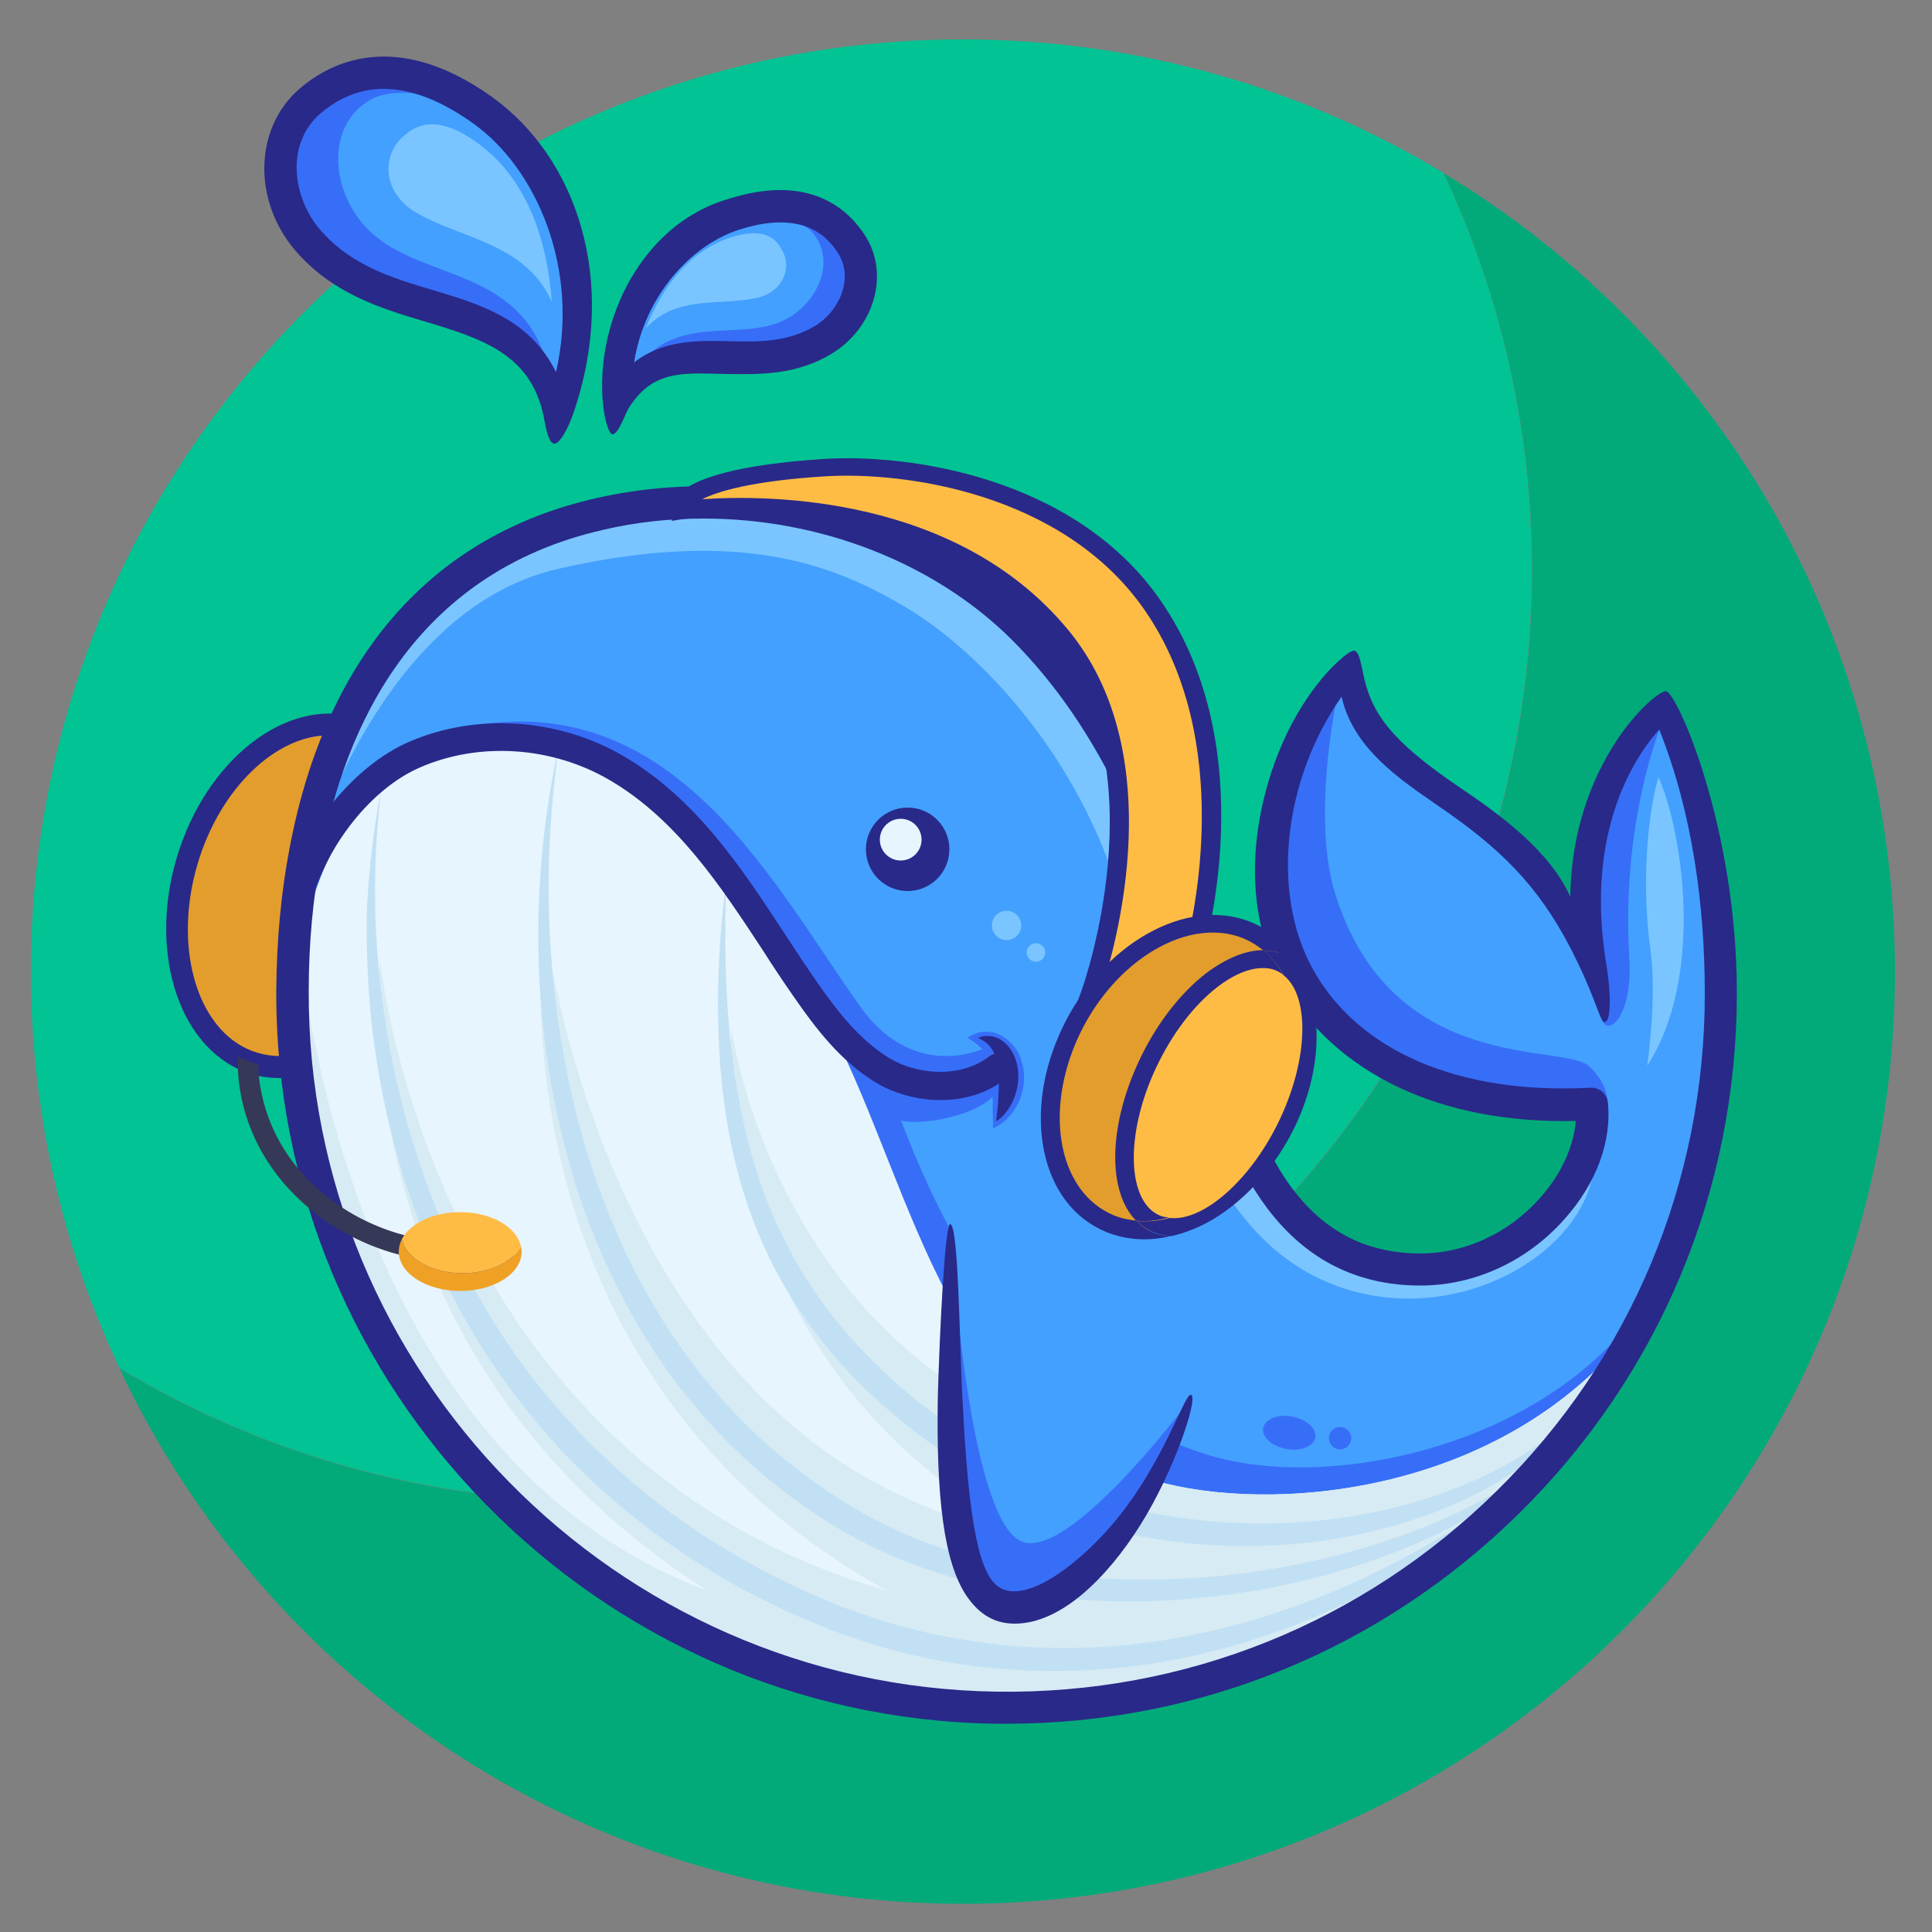 <?xml version="1.0" encoding="utf-8"?>
<!-- Generator: Adobe Illustrator 23.0.3, SVG Export Plug-In . SVG Version: 6.00 Build 0)  -->
<svg version="1.1" id="OBJECT" xmlns="http://www.w3.org/2000/svg" xmlns:xlink="http://www.w3.org/1999/xlink" x="0px" y="0px"
	 viewBox="0 0 50 50" style="enable-background:new 0 0 50 50;" xml:space="preserve">
<rect x="0" y="0" width="50" height="50" fill="#808080" stroke="none"/>
<style type="text/css">
	.st0{fill:#02AA7A;}
	.st1{fill:#01C393;}
	.st2{fill:#E29D2D;}
	.st3{fill:#292989;}
	.st4{fill:#43A0FF;}
	.st5{clip-path:url(#SVGID_2_);fill:#376EF7;}
	.st6{clip-path:url(#SVGID_2_);fill:#7AC5FF;}
	.st7{fill:#E7F5FE;}
	.st8{clip-path:url(#SVGID_4_);fill:#D7EBF4;}
	.st9{fill:#C1E0F4;}
	.st10{fill:#376EF7;}
	.st11{fill:#7AC5FF;}
	.st12{fill:#FFBC45;}
	.st13{fill:none;}
	.st14{fill:#363857;}
	.st15{fill:#EFA125;}
	.st16{fill:#B0ECFF;}
	.st17{fill:none;stroke:#292989;stroke-width:4;stroke-miterlimit:10;}
	.st18{clip-path:url(#SVGID_6_);fill:#376EF7;}
	.st19{clip-path:url(#SVGID_6_);fill:#7AC5FF;}
	.st20{clip-path:url(#SVGID_8_);fill:#D7EBF4;}
	.st21{fill:none;stroke:#292989;stroke-width:5;stroke-linecap:round;stroke-linejoin:round;stroke-miterlimit:10;}
	.st22{fill:#FFFFFF;}
	.st23{fill:#1E2358;}
	.st24{fill:#01A990;}
	.st25{fill:#063052;}
</style>
<g>
	<path class="st0" d="M37.36,4.48c1.46,3.11,2.29,6.59,2.29,10.26c0,13.32-10.8,24.12-24.12,24.12c-4.55,0-8.81-1.26-12.44-3.45
		c3.85,8.19,12.18,13.86,21.83,13.86c13.32,0,24.12-10.8,24.12-24.12C49.04,16.37,44.36,8.7,37.36,4.48z"/>
	<path class="st1" d="M39.64,14.73c0-3.67-0.82-7.14-2.29-10.26c-3.63-2.19-7.89-3.45-12.44-3.45C11.6,1.02,0.8,11.82,0.8,25.14
		c0,3.67,0.82,7.14,2.29,10.26c3.63,2.19,7.89,3.45,12.44,3.45C28.85,38.85,39.64,28.05,39.64,14.73z"/>
</g>
<g>
	<g id="XMLID_81_">
		
			<ellipse id="XMLID_82_" transform="matrix(0.282 -0.959 0.959 0.282 -16.581 24.191)" class="st2" cx="7.88" cy="23.18" rx="4.53" ry="3.17"/>
	</g>
	<g id="XMLID_79_">
		<path class="st3" d="M7.25,27.9c-0.25,0-0.49-0.03-0.73-0.1c-1.83-0.54-2.7-3.05-1.95-5.59s2.84-4.18,4.67-3.64
			c1.83,0.54,2.7,3.05,1.95,5.59c-0.36,1.22-1.03,2.26-1.89,2.95C8.64,27.63,7.94,27.9,7.25,27.9z M8.51,19.03
			c-1.37,0-2.82,1.37-3.4,3.34c-0.66,2.24,0.04,4.44,1.57,4.88c0.72,0.21,1.52,0,2.26-0.59c0.77-0.62,1.37-1.56,1.7-2.67
			c0.66-2.24-0.04-4.44-1.57-4.88l0,0C8.89,19.05,8.7,19.03,8.51,19.03z"/>
	</g>
	<g>
		<path class="st4" d="M41.42,26.31c-1.51-5.61-5.38-5.27-6.66-9.03c-4.08,5.65-1.28,11.7,6.4,11.29l0.02,0
			c0.21,1.94-1.86,4.29-4.43,4.29c-2.57,0-4.42-1.79-5.3-5.95c-0.81-3.82-2.17-7.85-5-10.67c-2.81-2.79-7.1-3.81-10.92-2.95
			c-4.44,1.01-6.8,4.37-7.62,8.7c-0.23,1.19-0.33,2.41-0.34,3.62C7.52,35.71,15.7,44.05,25.79,44.19
			C36.11,44.33,44.53,36,44.53,25.71c0-2.63-0.55-5.14-1.54-7.4C42.98,18.31,39.75,20.92,41.42,26.31z"/>
		<g>
			<defs>
				<path id="SVGID_1_" d="M41.42,26.31c-1.51-5.61-5.38-5.27-6.66-9.03c-4.08,5.65-1.28,11.7,6.4,11.29l0.02,0
					c0.21,1.94-1.86,4.29-4.43,4.29c-2.57,0-4.42-1.79-5.3-5.95c-0.81-3.82-2.17-7.85-5-10.67c-2.81-2.79-7.1-3.81-10.92-2.95
					c-4.44,1.01-6.8,4.37-7.62,8.7c-0.23,1.19-0.33,2.41-0.34,3.62C7.52,35.71,15.7,44.05,25.79,44.19
					C36.11,44.33,44.53,36,44.53,25.71c0-2.63-0.55-5.14-1.54-7.4C42.98,18.31,39.75,20.92,41.42,26.31z"/>
			</defs>
			<clipPath id="SVGID_2_">
				<use xlink:href="#SVGID_1_"  style="overflow:visible;"/>
			</clipPath>
			<path class="st5" d="M34.76,17.28c0,0-0.91,3.61-0.2,5.87c1.48,4.69,5.9,3.84,6.56,4.44c1.08,0.98,0.04,2.21,0.04,2.21
				s-3.9,1.96-5.11,0.95c-1.21-1.01-3.25-3.95-3.25-3.95l-1.14-2.86l0.32-3.34l0.42-1.9l0.75-1.43H34.76z"/>
			<path class="st5" d="M41.42,26.31c-0.18-0.62-1.56-7.04-1.56-7.04l0.73-1.22l2.59,0.24c0,0-1.26,2.63-1.01,6.56
				C42.25,26.28,41.6,26.93,41.42,26.31"/>
			<path class="st5" d="M31.19,37.63c-3.67-1.18-6.08-3.91-7.87-8.63c0.57,0.14,2.22-0.14,2.58-0.89c0.4-0.32-0.09-0.85-0.2-1.08
				c-1.23,0.61-2.52,0.29-3.4-0.93c-2.23-3.1-4.76-8.27-10.11-7.31c-5.05,0.91-4.58,8.29-4.5,9.1c1.08,9.17,8.89,16.29,18.35,16.29
				c7.23,0,18.72-4.47,17.48-12.46C41.91,37.04,34.81,38.8,31.19,37.63z"/>
			<path class="st5" d="M25.04,26.86c0.06-0.05,0.13-0.08,0.2-0.11c0.07-0.03,0.15-0.04,0.23-0.05c0.08,0,0.17,0.01,0.25,0.02
				c0.08,0.03,0.17,0.06,0.24,0.11c0.07,0.05,0.15,0.1,0.21,0.17c0.03,0.03,0.06,0.07,0.09,0.1c0.03,0.04,0.05,0.07,0.07,0.11
				c0.09,0.15,0.13,0.32,0.16,0.48c0.04,0.32-0.02,0.63-0.16,0.9c-0.14,0.26-0.34,0.49-0.63,0.61c-0.01-0.31-0.01-0.55-0.01-0.78
				c0-0.23-0.01-0.43-0.04-0.61c-0.03-0.18-0.06-0.33-0.13-0.48C25.47,27.16,25.31,27.02,25.04,26.86z"/>
			<path class="st6" d="M7.77,22.87c0,0,1.8-7.04,6.68-8.15c4.78-1.09,7.18-0.05,8.88,0.93s4,3.23,5.27,6.43
				c1.42,3.58,1.82,10.05,6.4,11.33c3.4,0.94,6.89-1.67,6.16-4.09l-5.11,0.63l-1.82-1.91c0,0-5.58-12.16-5.72-12.2
				s-9.25-3.81-9.53-4.19c-0.28-0.38-0.56-2.39-2.61-1.41c-2.05,0.98-12.09,5.98-12.09,5.98l0.79,6.4L7.77,22.87z"/>
			<path class="st5" d="M34.04,37.2c-0.04,0.23-0.38,0.37-0.75,0.3s-0.64-0.31-0.6-0.54c0.04-0.23,0.38-0.37,0.75-0.3
				S34.08,36.97,34.04,37.2z"/>
			<path class="st5" d="M34.97,37.22c0,0.16-0.13,0.29-0.29,0.29c-0.16,0-0.29-0.13-0.29-0.29c0-0.16,0.13-0.29,0.29-0.29
				C34.84,36.93,34.97,37.06,34.97,37.22z"/>
			<path class="st6" d="M42.71,24.55c0.18,1.28-0.08,3.03-0.08,3.03c1.48-2.28,0.93-6.02,0.29-7.47
				C42.6,21.23,42.5,23.04,42.71,24.55z"/>
			<circle class="st6" cx="26.05" cy="23.95" r="0.38"/>
			<circle class="st6" cx="26.81" cy="24.65" r="0.24"/>
		</g>
		<g>
			<path class="st7" d="M30.15,38.39c-5.61-1.4-6.46-7.54-8.63-11.75c-1.52-2.96-4.51-8.16-9.39-7.26
				c-5.05,0.93-4.53,7.71-4.44,8.52c1.08,9.17,8.89,16.29,18.35,16.29c7.23,0,13.49-4.16,16.53-10.21
				C39.32,38.57,33.3,39.17,30.15,38.39z"/>
			<g>
				<defs>
					<path id="SVGID_3_" d="M30.15,38.39c-5.61-1.4-6.46-7.54-8.63-11.75c-1.52-2.96-4.51-8.16-9.39-7.26
						c-5.05,0.93-4.53,7.71-4.44,8.52c1.08,9.17,8.89,16.29,18.35,16.29c7.23,0,13.49-4.16,16.53-10.21
						C39.32,38.57,33.3,39.17,30.15,38.39z"/>
				</defs>
				<clipPath id="SVGID_4_">
					<use xlink:href="#SVGID_3_"  style="overflow:visible;"/>
				</clipPath>
				<path class="st8" d="M7.71,23.95c0,0,0.79,13.57,10.61,17.22c-9.71-6.18-8.48-16.31-8.48-16.31s1.25,12.9,13.12,16.31
					c-10.51-5.83-8.88-17.36-8.88-17.36s1.57,14.05,12.49,15.91c-8.25-4.29-7.64-13.08-7.64-13.1c0-0.02,1.48,11.4,13.69,11.45
					c2.99,0.01,9.96-4.71,9.96-4.71l0.64,0.68c0,0-0.57,4.43-1.08,5.9c-0.51,1.47-7.09,8.73-7.09,8.73s-11.11,2.04-13.49,1.42
					s-5.67-2.61-7.2-4.03c-1.53-1.42-4.25-8.11-4.25-8.11l-3.17-6.27L7.71,23.95z"/>
			</g>
			<g>
				<path class="st9" d="M9.87,20.43c-0.25,1.97-0.21,3.97,0.09,5.93c0.29,1.95,0.84,3.86,1.64,5.65c0.41,0.89,0.88,1.76,1.41,2.57
					c0.54,0.82,1.15,1.59,1.81,2.3c0.17,0.18,0.33,0.36,0.51,0.53l0.53,0.51c0.37,0.32,0.73,0.65,1.12,0.94
					c0.19,0.15,0.38,0.3,0.59,0.44c0.2,0.14,0.4,0.28,0.6,0.42c0.42,0.26,0.83,0.52,1.26,0.75c0.42,0.25,0.87,0.45,1.31,0.67
					c0.45,0.19,0.89,0.4,1.35,0.55c0.92,0.33,1.86,0.59,2.82,0.74c1.92,0.33,3.9,0.28,5.83-0.09c1.92-0.38,3.79-1.06,5.53-1.99
					c0.87-0.46,1.71-0.99,2.5-1.59c0.39-0.3,0.77-0.62,1.14-0.96c0.36-0.34,0.71-0.7,0.99-1.1c-0.26,0.42-0.58,0.81-0.92,1.18
					c-0.35,0.36-0.72,0.7-1.1,1.02c-0.77,0.64-1.59,1.22-2.45,1.74c-1.73,1.02-3.61,1.79-5.59,2.22c-1.97,0.44-4.03,0.5-6.04,0.2
					c-1-0.15-1.99-0.41-2.94-0.75c-0.48-0.16-0.94-0.37-1.41-0.57c-0.45-0.22-0.91-0.43-1.35-0.68c-0.45-0.24-0.87-0.51-1.3-0.78
					c-0.21-0.14-0.42-0.29-0.62-0.43c-0.21-0.14-0.41-0.3-0.61-0.46c-0.4-0.3-0.78-0.64-1.16-0.98l-0.55-0.53
					c-0.18-0.17-0.35-0.37-0.52-0.55c-1.36-1.5-2.46-3.23-3.24-5.09c-0.79-1.86-1.27-3.83-1.49-5.82c-0.1-1-0.14-2-0.11-3
					C9.56,22.4,9.67,21.4,9.87,20.43z"/>
				<path class="st9" d="M14.47,19.28c-0.26,1.79-0.34,3.59-0.21,5.38c0.12,1.79,0.44,3.56,0.96,5.26c0.54,1.7,1.28,3.33,2.28,4.78
					c1,1.46,2.25,2.74,3.7,3.74c0.72,0.51,1.48,0.95,2.29,1.29c0.81,0.35,1.66,0.6,2.52,0.79c1.73,0.37,3.52,0.43,5.3,0.29
					c1.77-0.16,3.54-0.53,5.21-1.16c0.84-0.31,1.65-0.69,2.41-1.17c0.75-0.48,1.46-1.05,1.98-1.79c-0.23,0.39-0.52,0.74-0.83,1.07
					c-0.33,0.31-0.67,0.61-1.05,0.87c-0.74,0.53-1.55,0.96-2.38,1.32c-1.68,0.71-3.46,1.17-5.28,1.37
					c-1.81,0.21-3.67,0.16-5.48-0.19c-0.9-0.18-1.79-0.45-2.65-0.8c-0.86-0.35-1.67-0.82-2.42-1.34c-1.51-1.06-2.82-2.4-3.84-3.94
					c-1.01-1.54-1.77-3.23-2.26-4.99C13.74,26.54,13.69,22.8,14.47,19.28z"/>
				<path class="st9" d="M18.79,22.87c-0.04,1.46-0.03,2.93,0.15,4.37c0.17,1.44,0.49,2.86,1.05,4.18c0.56,1.32,1.36,2.53,2.35,3.55
					c0.98,1.04,2.14,1.91,3.37,2.65c1.22,0.73,2.58,1.23,3.98,1.51c1.4,0.29,2.85,0.36,4.28,0.24c1.43-0.13,2.85-0.47,4.17-1.05
					c1.32-0.58,2.54-1.43,3.45-2.58c-0.79,1.24-1.99,2.2-3.31,2.88c-1.32,0.68-2.78,1.09-4.25,1.28c-1.48,0.19-2.99,0.14-4.46-0.13
					c-1.47-0.28-2.9-0.8-4.2-1.56c-1.27-0.78-2.47-1.69-3.49-2.79c-1.01-1.1-1.84-2.39-2.37-3.79c-0.54-1.4-0.8-2.88-0.89-4.35
					C18.53,25.79,18.6,24.32,18.79,22.87z"/>
			</g>
		</g>
		<circle class="st3" cx="23.49" cy="21.98" r="1.08"/>
		<circle class="st7" cx="23.31" cy="21.73" r="0.54"/>
		<g>
			<path class="st10" d="M12.48,2.85c1.97,1.41,3.34,4.86,1.88,8.18c-0.56-3.82-4.28-2.35-6.4-4.82c-0.9-1.06-0.99-2.7,0.07-3.6
				C9.09,1.71,10.57,1.49,12.48,2.85z"/>
			<path class="st4" d="M12.31,3.08c2.04,1.48,2.99,4.52,2.03,7.97c0.06-4.42-3.36-3.52-4.88-5.18c-0.93-1.01-1-2.65,0.13-3.29
				C9.95,2.36,11.08,2.18,12.31,3.08z"/>
			<path class="st11" d="M12.12,3.54c1.37,0.85,2.02,2.4,2.16,4.27c-0.69-1.55-2.41-1.63-3.56-2.34c-0.81-0.5-0.86-1.46-0.26-1.96
				C10.65,3.36,11.12,2.92,12.12,3.54z"/>
			<g>
				<path class="st3" d="M14.07,10.78c-0.33-1.62-1.6-2.02-3.11-2.47C9.86,7.98,8.6,7.6,7.64,6.48C6.53,5.18,6.58,3.3,7.76,2.29
					c0.79-0.68,2.49-1.55,4.96,0.21c2.19,1.56,3.31,4.76,2.11,8.22c-0.07,0.21-0.31,0.76-0.48,0.76
					C14.18,11.49,14.11,10.96,14.07,10.78z M9.93,2.3C9.34,2.3,8.8,2.51,8.3,2.93C7.38,3.72,7.57,5.11,8.28,5.94
					c0.8,0.93,1.88,1.26,2.93,1.57c1.24,0.37,2.51,0.76,3.18,2.12c0.61-2.66-0.49-5.26-2.15-6.44l0,0C11.4,2.59,10.63,2.3,9.93,2.3z
					"/>
			</g>
		</g>
		<g>
			<path class="st10" d="M19.01,5.54c-1.63,0.52-3.31,2.54-3.06,5.1c1.21-2.45,3.4-0.64,5.36-1.85c0.84-0.51,1.25-1.6,0.74-2.44
				C21.54,5.52,20.59,5.04,19.01,5.54z"/>
			<path class="st4" d="M19.07,5.74c-1.69,0.55-3,2.39-3.11,4.92c0.92-2.99,3.03-1.64,4.42-2.42c0.85-0.48,1.25-1.56,0.63-2.24
				C20.82,5.77,20.09,5.4,19.07,5.74z"/>
			<path class="st11" d="M19.1,6.09c-1.11,0.28-1.89,1.17-2.39,2.41c0.8-0.89,1.98-0.57,2.91-0.8c0.65-0.16,0.9-0.79,0.6-1.26
				C20.13,6.29,19.91,5.89,19.1,6.09z"/>
			<g>
				<path class="st3" d="M15.85,11.24c-0.1,0-0.31-0.58-0.26-1.55c0.11-1.99,1.32-4,3.29-4.55l0,0c2.13-0.67,3.12,0.33,3.53,0.99
					c0.61,0.99,0.21,2.35-0.88,3.02c-0.92,0.56-1.87,0.54-2.7,0.53c-1.11-0.02-1.93-0.14-2.57,0.9C16.18,10.72,16,11.24,15.85,11.24
					z M19.14,5.94c-1.26,0.4-2.46,1.72-2.73,3.44c0.74-0.58,1.63-0.57,2.44-0.55c0.79,0.02,1.54,0.03,2.25-0.4
					c0.61-0.37,1-1.21,0.6-1.86C21.21,5.77,20.35,5.56,19.14,5.94L19.14,5.94z"/>
			</g>
		</g>
		<g>
			<path class="st3" d="M26.05,44.61c-0.09,0-0.18,0-0.27,0C15.46,44.47,7.1,35.95,7.15,25.62c0.01-1.27,0.12-2.51,0.35-3.7
				c0.94-4.94,3.68-8.07,7.94-9.03c4.07-0.92,8.51,0.28,11.31,3.06c2.43,2.42,4.05,5.87,5.12,10.88c0.8,3.78,2.4,5.61,4.89,5.61
				c1.15,0,2.28-0.52,3.09-1.43c0.55-0.61,0.88-1.34,0.93-2c-3.54,0.08-6.21-1.24-7.56-3.55c-0.82-1.4-0.96-3.23-0.42-5.14
				c0.47-1.66,1.31-2.73,1.84-3.21c0.14-0.13,0.3-0.26,0.39-0.27c0.15-0.02,0.2,0.39,0.28,0.74c0.03,0.12,0.07,0.26,0.13,0.42
				c0.25,0.64,0.73,1.3,2.37,2.4c0.96,0.65,2.29,1.6,2.83,2.81c0.04-3.47,2.21-5.36,2.48-5.32c0.29,0.05,1.83,3.53,1.83,7.81
				c0,5.1-2,9.88-5.63,13.46C35.75,42.68,31.05,44.61,26.05,44.61z M18.21,13.42c-0.87,0-1.74,0.09-2.59,0.29
				c-4.94,1.12-6.7,5.17-7.3,8.37c-0.22,1.14-0.33,2.33-0.33,3.55c-0.05,9.87,7.94,18.01,17.81,18.15c4.88,0.07,9.47-1.78,12.94-5.2
				c3.47-3.42,5.38-7.99,5.38-12.86c0-2.31-0.33-4.72-1.18-6.84c-0.74,0.83-1.91,2.78-1.37,6.07c0.14,0.84,0.1,1.37,0.01,1.47
				c-0.15,0.17-0.18-0.33-0.76-1.53c-0.86-1.8-1.84-2.79-3.29-3.82c-1.06-0.75-2.48-1.57-2.81-3.04c-1.52,2.17-1.82,5.08-0.76,7.02
				c1.17,2.15,3.79,3.28,7.19,3.1c0.01,0,0.01,0,0.02,0l0.02,0c0,0,0,0,0,0c0.21,0,0.39,0.16,0.42,0.37
				c0.11,1.01-0.3,2.12-1.13,3.04c-0.97,1.09-2.33,1.71-3.72,1.71c-2.9,0-4.83-2.11-5.71-6.28c-1.03-4.84-2.58-8.16-4.89-10.46
				C24.14,14.54,21.2,13.42,18.21,13.42z"/>
		</g>
		<g>
			<path class="st10" d="M24.59,31.68c0,0-0.74,9.91,1.54,9.92c1.68,0.01,3.95-3.45,4.61-5.32c0,0-0.62,0.67-0.88,0.84
				c-0.73-0.37-3.04-1.59-4.31-3.64C25.08,32.72,24.59,31.68,24.59,31.68z"/>
			<path class="st4" d="M24.59,31.68c0,0,0.41,7.58,1.84,8.21c1.2,0.53,4.24-3.5,4.24-3.5"/>
			<path class="st3" d="M24.59,31.68c0.21,0,0.24,2.89,0.31,4.35c0.12,2.46,0.3,4.36,0.82,4.93c0.59,0.65,1.87-0.23,2.78-1.19
				c1.57-1.65,2.15-3.77,2.33-3.67c0.18,0.1-0.45,1.99-1.32,3.37c-0.87,1.38-2.06,2.55-3.25,2.55c-0.6,0-0.97-0.32-1.24-0.71
				c-0.6-0.88-0.79-2.58-0.75-5.13C24.31,34.66,24.45,31.68,24.59,31.68z"/>
		</g>
		<path class="st3" d="M24.34,28.47c-0.62,0-1.23-0.18-1.7-0.47c-0.88-0.54-1.52-1.37-2.08-2.18c-0.28-0.4-0.56-0.82-0.82-1.23
			c-1.09-1.66-2.22-3.38-3.96-4.4c-1.5-0.88-3.39-1-4.93-0.32c-1.23,0.54-2.38,1.98-2.8,3.49c-0.05,0.19-0.25,0.3-0.44,0.25
			c-0.19-0.05-0.3-0.25-0.25-0.44c0.47-1.71,1.78-3.33,3.2-3.96c1.75-0.77,3.89-0.63,5.58,0.36c1.88,1.1,3.06,2.9,4.19,4.63
			c0.26,0.4,0.54,0.82,0.81,1.21c0.52,0.75,1.1,1.5,1.87,1.97c0.68,0.42,1.82,0.55,2.59-0.04c0.16-0.12,0.38-0.09,0.5,0.07
			c0.12,0.16,0.09,0.38-0.07,0.5C25.54,28.31,24.93,28.47,24.34,28.47z"/>
		<path class="st3" d="M25.31,26.86c0.05-0.02,0.11-0.04,0.18-0.05c0.06,0,0.13,0,0.19,0.01c0.13,0.03,0.26,0.1,0.36,0.2
			c0.2,0.2,0.29,0.47,0.31,0.72c0.02,0.25-0.03,0.5-0.12,0.72c-0.1,0.22-0.24,0.43-0.45,0.56c0.03-0.24,0.05-0.45,0.06-0.65
			c0.01-0.2,0.02-0.4,0-0.59c-0.01-0.19-0.05-0.36-0.11-0.51C25.66,27.1,25.54,26.96,25.31,26.86z"/>
	</g>
	<g id="XMLID_74_">
		<g id="XMLID_75_">
			<path id="XMLID_78_" class="st12" d="M28.2,25.58c0,0,2.09-5.75-0.77-9.22c-3.46-4.21-9.87-3.24-9.87-3.24s-0.15-0.85,3.71-1.11
				c1.89-0.13,6.27,0.32,8.52,3.54c2.68,3.84,1.04,9.16,1.04,9.16L28.2,25.58z"/>
			<path class="st3" d="M27.84,26.05L28,25.61c0.02-0.06,2.02-5.67-0.73-9.01c-3.33-4.05-9.58-3.17-9.64-3.16l-0.24,0.04l-0.04-0.22
				c-0.01-0.04-0.02-0.2,0.14-0.4c0.43-0.51,1.71-0.84,3.79-0.98c2.2-0.15,6.52,0.45,8.74,3.64c2.71,3.88,1.14,9.13,1.07,9.35
				l-0.04,0.12L27.84,26.05z M18.17,12.92c1.72-0.12,6.61-0.1,9.48,3.39c2.48,3.01,1.38,7.57,0.95,9l2.06-0.68
				c0.21-0.79,1.32-5.46-1.05-8.86c-2.1-3.01-6.21-3.58-8.3-3.44C19.44,12.45,18.57,12.72,18.17,12.92z"/>
			<path id="XMLID_77_" class="st2" d="M27.7,26.72c0.99-2.09,3.04-3.28,4.59-2.64c1.55,0.64,2,2.85,1.02,4.95
				c-0.99,2.09-3.04,3.28-4.59,2.64C27.17,31.03,26.72,28.81,27.7,26.72z"/>
			<path id="XMLID_76_" class="st12" d="M29.71,27.54c0.88-1.87,2.41-3.05,3.41-2.63c1,0.41,1.11,2.26,0.23,4.13
				c-0.88,1.87-2.41,3.05-3.41,2.63C28.93,31.26,28.83,29.41,29.71,27.54z"/>
			<g>
				<path class="st13" d="M33.02,25.12c-0.16-0.06-0.34-0.08-0.53-0.04c-0.3,0.05-0.63,0.21-0.97,0.47
					c-0.61,0.48-1.18,1.22-1.59,2.09c-0.81,1.72-0.76,3.47,0.1,3.83c0.07,0.03,0.15,0.05,0.23,0.05c0.28-0.07,0.56-0.19,0.84-0.35
					c0.82-0.47,1.53-1.27,1.99-2.24c0.46-0.97,0.61-1.99,0.42-2.88c-0.06-0.3-0.16-0.57-0.29-0.81
					C33.16,25.19,33.09,25.15,33.02,25.12z"/>
				<path class="st13" d="M32.19,24.29c-0.38-0.16-0.8-0.19-1.22-0.12c-1.16,0.2-2.36,1.19-3.05,2.64
					c-0.46,0.97-0.61,1.99-0.42,2.88c0.18,0.86,0.64,1.48,1.32,1.76c0.19,0.08,0.38,0.12,0.59,0.14c-0.74-0.74-0.73-2.42,0.08-4.14
					c0.44-0.94,1.05-1.74,1.73-2.26c0.51-0.4,1.02-0.6,1.48-0.6C32.54,24.47,32.38,24.37,32.19,24.29z"/>
				<path class="st3" d="M29.41,31.59c-0.2-0.02-0.4-0.06-0.59-0.14c-0.67-0.28-1.14-0.9-1.32-1.76c-0.18-0.89-0.03-1.91,0.42-2.88
					c0.68-1.45,1.89-2.44,3.05-2.64c0.42-0.07,0.84-0.04,1.22,0.12c0.19,0.08,0.35,0.18,0.51,0.31c0.18,0,0.36,0.03,0.52,0.1
					c0.15,0.06,0.28,0.15,0.4,0.26c-0.29-0.5-0.71-0.87-1.23-1.09c-1.67-0.69-3.87,0.55-4.91,2.76c-0.5,1.06-0.66,2.18-0.46,3.16
					c0.21,1.01,0.78,1.75,1.6,2.09c0.46,0.19,0.97,0.24,1.49,0.15c0.06-0.01,0.12-0.03,0.19-0.04c-0.16-0.01-0.32-0.04-0.47-0.1
					C29.67,31.82,29.53,31.72,29.41,31.59z"/>
				<path class="st3" d="M31.21,25.19c-0.67,0.52-1.29,1.32-1.73,2.26c-0.81,1.73-0.81,3.4-0.08,4.14c0.27,0.03,0.56,0,0.85-0.08
					c-0.08-0.01-0.16-0.02-0.23-0.05c-0.86-0.36-0.91-2.11-0.1-3.83c0.41-0.87,0.97-1.61,1.59-2.09c0.34-0.26,0.67-0.42,0.97-0.47
					c0.2-0.03,0.38-0.02,0.53,0.04c0.07,0.03,0.14,0.07,0.2,0.12c-0.14-0.26-0.31-0.47-0.52-0.64
					C32.24,24.59,31.73,24.8,31.21,25.19z"/>
				<path class="st3" d="M33.53,29.12c0.5-1.06,0.66-2.18,0.46-3.16c-0.08-0.37-0.2-0.71-0.37-1c-0.12-0.11-0.25-0.2-0.4-0.26
					c-0.16-0.07-0.34-0.1-0.52-0.1c0.21,0.17,0.38,0.39,0.52,0.64c0.67,0.53,0.65,2.13-0.09,3.71c-0.74,1.58-1.99,2.67-2.86,2.57
					c-0.29,0.08-0.58,0.1-0.85,0.08c0.12,0.12,0.26,0.22,0.43,0.29c0.15,0.06,0.3,0.09,0.47,0.1c0.35-0.08,0.7-0.22,1.05-0.42
					C32.26,31.04,33.03,30.17,33.53,29.12z"/>
			</g>
		</g>
	</g>
	<path class="st14" d="M11.82,31.49c-0.57,0-1.06,0.2-1.31,0.49C9.9,31.82,9.06,31.5,8.26,30.8c-1.4-1.22-1.57-2.7-1.58-3.26
		c-0.03-0.01-0.05-0.01-0.08-0.02c-0.16-0.05-0.3-0.11-0.44-0.18c-0.03,0.47,0,2.33,1.76,3.86c0.87,0.75,1.77,1.11,2.45,1.28
		c0.08,0.45,0.7,0.8,1.46,0.8c0.81,0,1.47-0.4,1.47-0.89C13.29,31.89,12.63,31.49,11.82,31.49z"/>
	<g>
		<path class="st15" d="M11.97,32.95c-0.8,0-1.46-0.38-1.57-0.88c-0.05,0.1-0.08,0.21-0.08,0.32c0,0.56,0.71,1.02,1.59,1.02
			s1.59-0.45,1.59-1.02c0-0.05-0.01-0.09-0.02-0.14C13.27,32.66,12.67,32.95,11.97,32.95z"/>
		<path class="st12" d="M11.97,32.95c0.7,0,1.3-0.29,1.51-0.7c-0.11-0.5-0.77-0.88-1.57-0.88c-0.7,0-1.3,0.29-1.51,0.7
			C10.51,32.57,11.17,32.95,11.97,32.95z"/>
	</g>
</g>
</svg>
